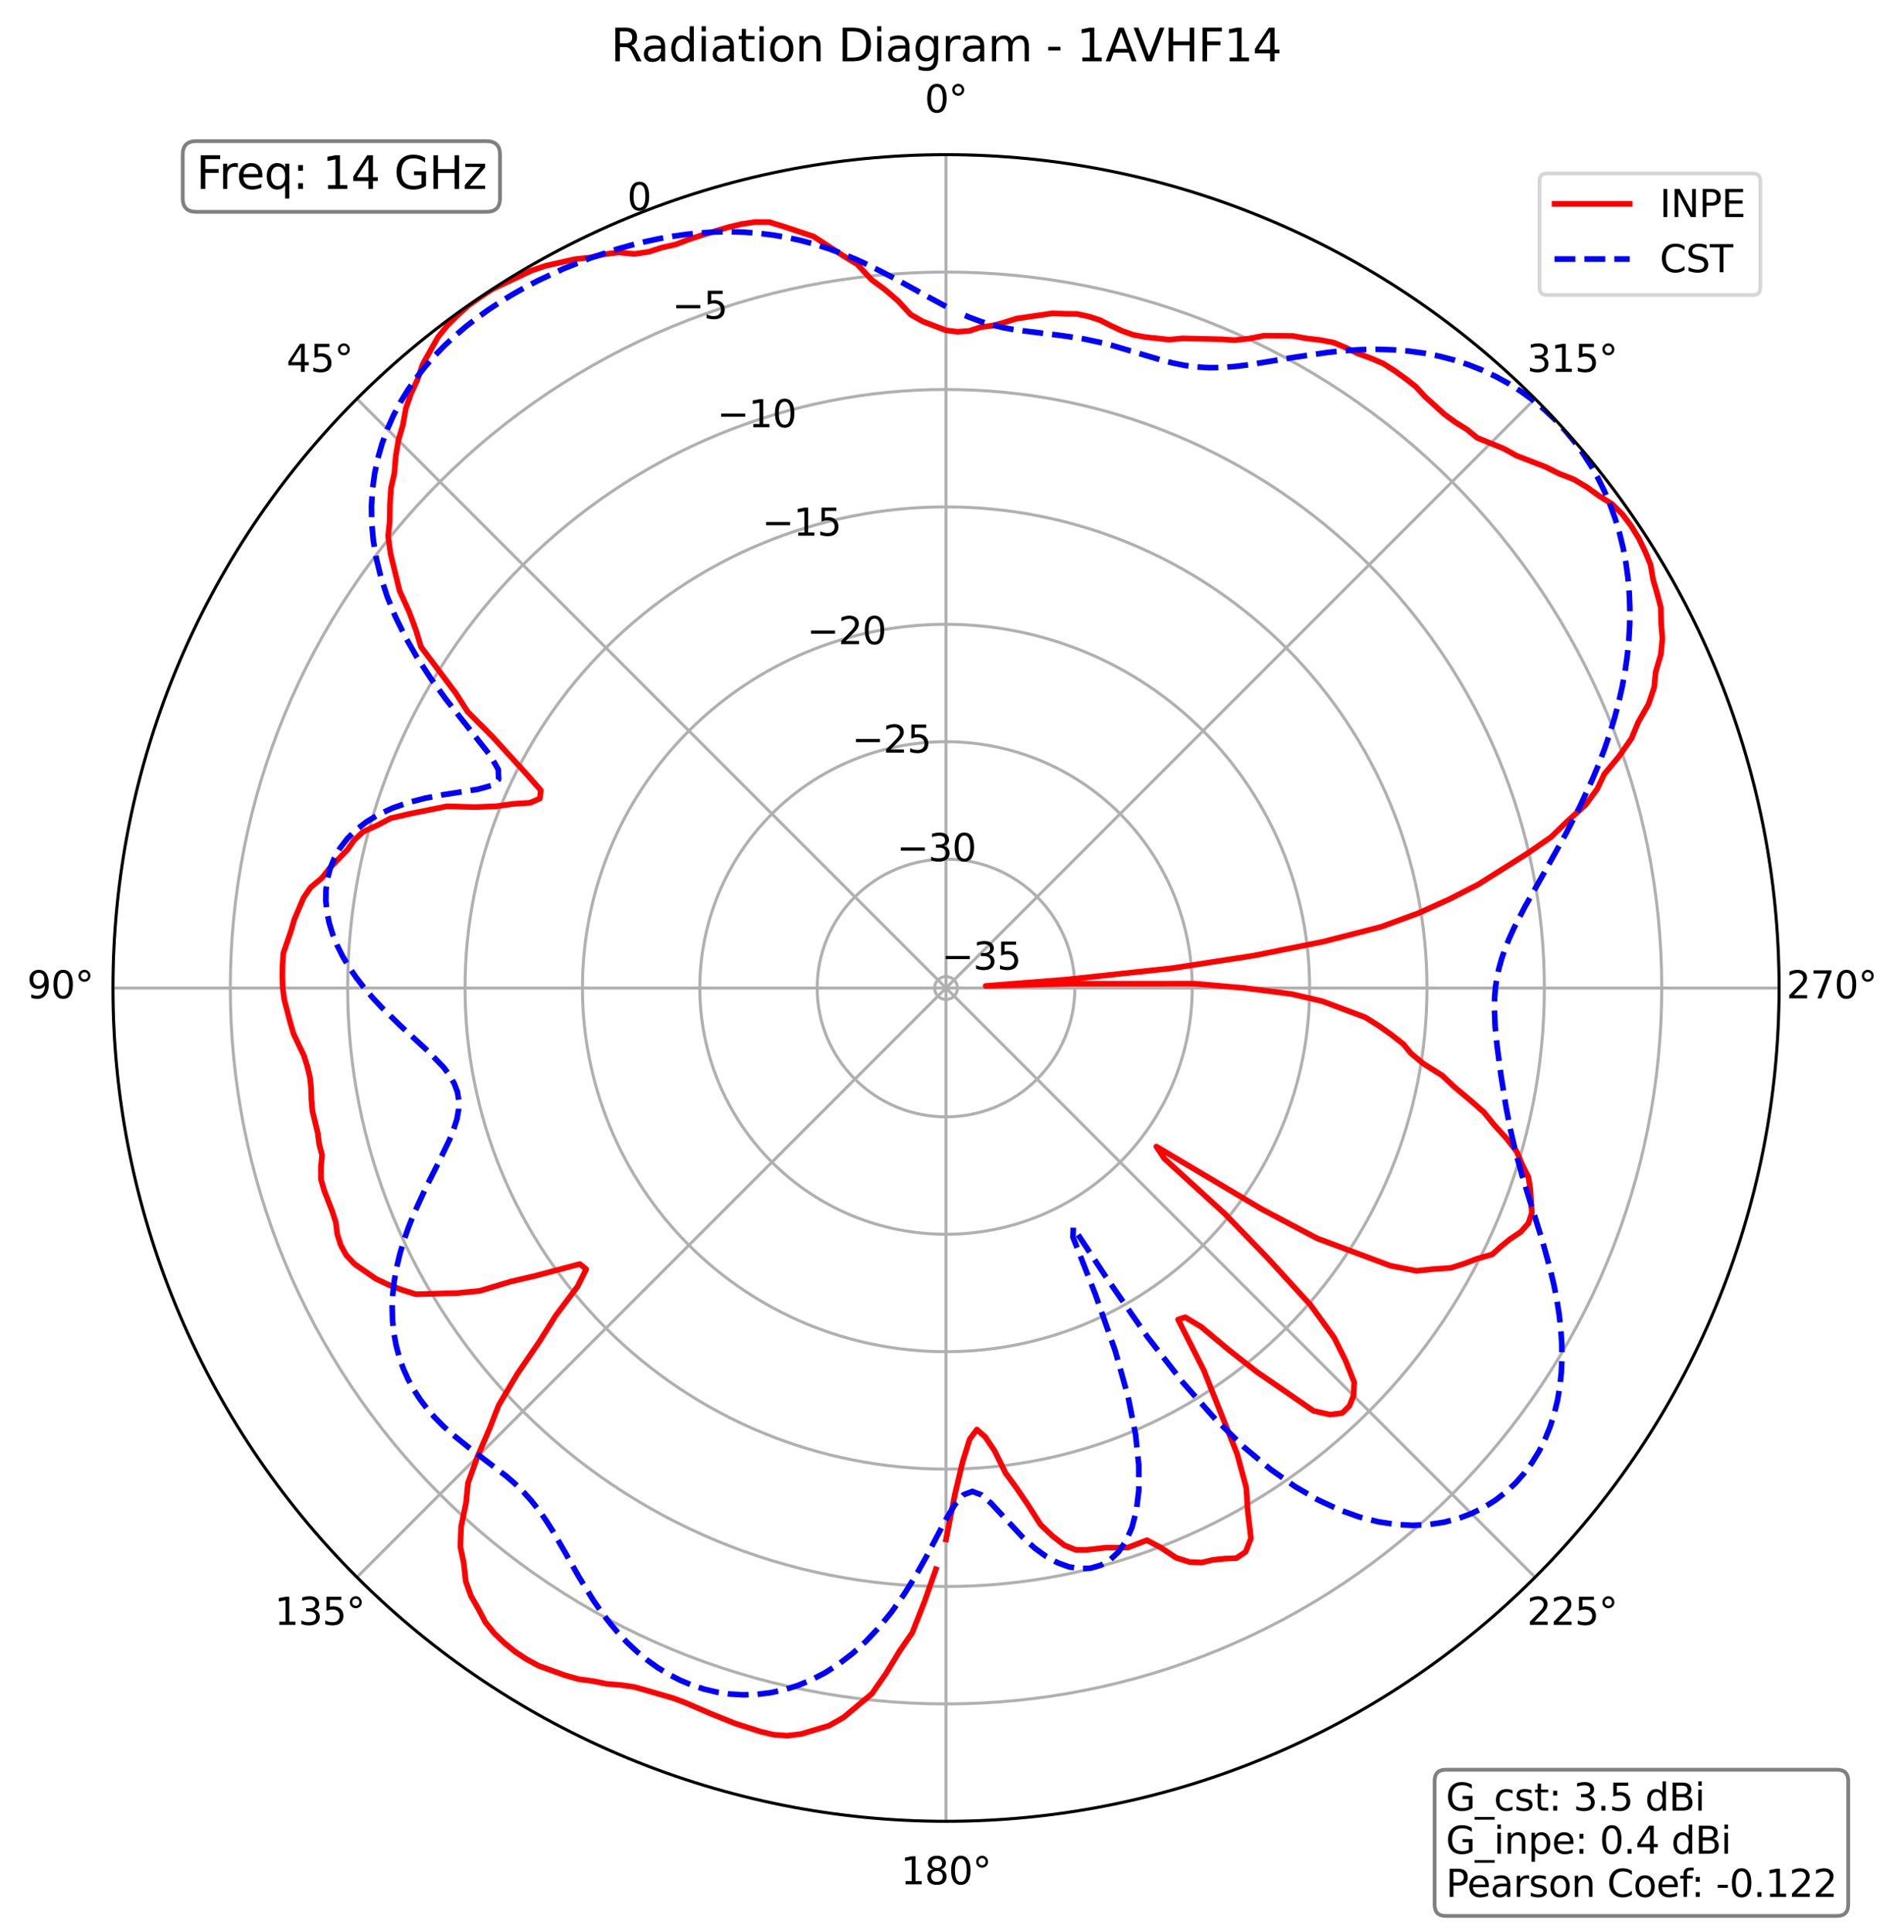 <?xml version="1.0" encoding="utf-8" standalone="no"?>
<!DOCTYPE svg PUBLIC "-//W3C//DTD SVG 1.1//EN"
  "http://www.w3.org/Graphics/SVG/1.1/DTD/svg11.dtd">
<svg xmlns:xlink="http://www.w3.org/1999/xlink" width="506.826pt" height="514.053pt" viewBox="0 0 506.826 514.053" xmlns="http://www.w3.org/2000/svg" version="1.1">
 <defs>
  <style type="text/css">*{stroke-linejoin: round; stroke-linecap: butt}</style>
 </defs>
 <g id="figure_1">
  <g id="patch_1">
   <path d="M 0 514.053 
L 506.826 514.053 
L 506.826 0 
L 0 0 
z
" style="fill: #ffffff"/>
  </g>
  <g id="axes_1">
   <g id="patch_2">
    <path d="M 473.582 262.917 
C 473.582 233.796 467.846 204.958 456.702 178.053 
C 445.558 151.149 429.222 126.701 408.63 106.109 
C 388.039 85.517 363.591 69.182 336.686 58.038 
C 309.782 46.893 280.944 41.157 251.822 41.157 
C 222.701 41.157 193.863 46.893 166.959 58.038 
C 140.054 69.182 115.606 85.517 95.014 106.109 
C 74.423 126.701 58.087 151.149 46.943 178.053 
C 35.799 204.958 30.062 233.796 30.062 262.917 
C 30.062 292.038 35.799 320.877 46.943 347.781 
C 58.087 374.686 74.423 399.133 95.014 419.725 
C 115.606 440.317 140.054 456.652 166.959 467.797 
C 193.863 478.941 222.701 484.677 251.822 484.677 
C 280.944 484.677 309.782 478.941 336.686 467.797 
C 363.591 456.652 388.039 440.317 408.63 419.725 
C 429.222 399.133 445.558 374.686 456.702 347.781 
C 467.846 320.877 473.582 292.038 473.582 262.917 
M 251.822 262.917 
C 251.822 262.917 251.822 262.917 251.822 262.917 
C 251.822 262.917 251.822 262.917 251.822 262.917 
C 251.822 262.917 251.822 262.917 251.822 262.917 
C 251.822 262.917 251.822 262.917 251.822 262.917 
C 251.822 262.917 251.822 262.917 251.822 262.917 
C 251.822 262.917 251.822 262.917 251.822 262.917 
C 251.822 262.917 251.822 262.917 251.822 262.917 
C 251.822 262.917 251.822 262.917 251.822 262.917 
C 251.822 262.917 251.822 262.917 251.822 262.917 
C 251.822 262.917 251.822 262.917 251.822 262.917 
C 251.822 262.917 251.822 262.917 251.822 262.917 
C 251.822 262.917 251.822 262.917 251.822 262.917 
C 251.822 262.917 251.822 262.917 251.822 262.917 
C 251.822 262.917 251.822 262.917 251.822 262.917 
C 251.822 262.917 251.822 262.917 251.822 262.917 
C 251.822 262.917 251.822 262.917 251.822 262.917 
M 473.582 262.917 
z
" style="fill: #ffffff"/>
   </g>
   <g id="matplotlib.axis_1">
    <g id="xtick_1">
     <g id="line2d_1">
      <path d="M 251.822 262.917 
L 251.822 41.157 
" clip-path="url(#p3f83a6ad08)" style="fill: none; stroke: #b0b0b0; stroke-width: 0.8; stroke-linecap: square"/>
     </g>
     <g id="text_1">
      <!-- 0° -->
      <g transform="translate(246.141 29.917)scale(0.1 -0.1)">
       <defs>
        <path id="DejaVuSans-30" d="M 2034 4250 
Q 1547 4250 1301 3770 
Q 1056 3291 1056 2328 
Q 1056 1369 1301 889 
Q 1547 409 2034 409 
Q 2525 409 2770 889 
Q 3016 1369 3016 2328 
Q 3016 3291 2770 3770 
Q 2525 4250 2034 4250 
z
M 2034 4750 
Q 2819 4750 3233 4129 
Q 3647 3509 3647 2328 
Q 3647 1150 3233 529 
Q 2819 -91 2034 -91 
Q 1250 -91 836 529 
Q 422 1150 422 2328 
Q 422 3509 836 4129 
Q 1250 4750 2034 4750 
z
" transform="scale(0.016)"/>
        <path id="DejaVuSans-b0" d="M 1600 4347 
Q 1350 4347 1178 4173 
Q 1006 4000 1006 3750 
Q 1006 3503 1178 3333 
Q 1350 3163 1600 3163 
Q 1850 3163 2022 3333 
Q 2194 3503 2194 3750 
Q 2194 3997 2020 4172 
Q 1847 4347 1600 4347 
z
M 1600 4750 
Q 1800 4750 1984 4673 
Q 2169 4597 2303 4453 
Q 2447 4313 2519 4134 
Q 2591 3956 2591 3750 
Q 2591 3338 2302 3052 
Q 2013 2766 1594 2766 
Q 1172 2766 890 3047 
Q 609 3328 609 3750 
Q 609 4169 896 4459 
Q 1184 4750 1600 4750 
z
" transform="scale(0.016)"/>
       </defs>
       <use xlink:href="#DejaVuSans-30"/>
       <use xlink:href="#DejaVuSans-b0" x="63.623"/>
      </g>
     </g>
    </g>
    <g id="xtick_2">
     <g id="line2d_2">
      <path d="M 251.822 262.917 
L 95.014 106.109 
" clip-path="url(#p3f83a6ad08)" style="fill: none; stroke: #b0b0b0; stroke-width: 0.8; stroke-linecap: square"/>
     </g>
     <g id="text_2">
      <!-- 45° -->
      <g transform="translate(76.253 98.969)scale(0.1 -0.1)">
       <defs>
        <path id="DejaVuSans-34" d="M 2419 4116 
L 825 1625 
L 2419 1625 
L 2419 4116 
z
M 2253 4666 
L 3047 4666 
L 3047 1625 
L 3713 1625 
L 3713 1100 
L 3047 1100 
L 3047 0 
L 2419 0 
L 2419 1100 
L 313 1100 
L 313 1709 
L 2253 4666 
z
" transform="scale(0.016)"/>
        <path id="DejaVuSans-35" d="M 691 4666 
L 3169 4666 
L 3169 4134 
L 1269 4134 
L 1269 2991 
Q 1406 3038 1543 3061 
Q 1681 3084 1819 3084 
Q 2600 3084 3056 2656 
Q 3513 2228 3513 1497 
Q 3513 744 3044 326 
Q 2575 -91 1722 -91 
Q 1428 -91 1123 -41 
Q 819 9 494 109 
L 494 744 
Q 775 591 1075 516 
Q 1375 441 1709 441 
Q 2250 441 2565 725 
Q 2881 1009 2881 1497 
Q 2881 1984 2565 2268 
Q 2250 2553 1709 2553 
Q 1456 2553 1204 2497 
Q 953 2441 691 2322 
L 691 4666 
z
" transform="scale(0.016)"/>
       </defs>
       <use xlink:href="#DejaVuSans-34"/>
       <use xlink:href="#DejaVuSans-35" x="63.623"/>
       <use xlink:href="#DejaVuSans-b0" x="127.246"/>
      </g>
     </g>
    </g>
    <g id="xtick_3">
     <g id="line2d_3">
      <path d="M 251.822 262.917 
L 30.062 262.917 
" clip-path="url(#p3f83a6ad08)" style="fill: none; stroke: #b0b0b0; stroke-width: 0.8; stroke-linecap: square"/>
     </g>
     <g id="text_3">
      <!-- 90° -->
      <g transform="translate(7.2 265.677)scale(0.1 -0.1)">
       <defs>
        <path id="DejaVuSans-39" d="M 703 97 
L 703 672 
Q 941 559 1184 500 
Q 1428 441 1663 441 
Q 2288 441 2617 861 
Q 2947 1281 2994 2138 
Q 2813 1869 2534 1725 
Q 2256 1581 1919 1581 
Q 1219 1581 811 2004 
Q 403 2428 403 3163 
Q 403 3881 828 4315 
Q 1253 4750 1959 4750 
Q 2769 4750 3195 4129 
Q 3622 3509 3622 2328 
Q 3622 1225 3098 567 
Q 2575 -91 1691 -91 
Q 1453 -91 1209 -44 
Q 966 3 703 97 
z
M 1959 2075 
Q 2384 2075 2632 2365 
Q 2881 2656 2881 3163 
Q 2881 3666 2632 3958 
Q 2384 4250 1959 4250 
Q 1534 4250 1286 3958 
Q 1038 3666 1038 3163 
Q 1038 2656 1286 2365 
Q 1534 2075 1959 2075 
z
" transform="scale(0.016)"/>
       </defs>
       <use xlink:href="#DejaVuSans-39"/>
       <use xlink:href="#DejaVuSans-30" x="63.623"/>
       <use xlink:href="#DejaVuSans-b0" x="127.246"/>
      </g>
     </g>
    </g>
    <g id="xtick_4">
     <g id="line2d_4">
      <path d="M 251.822 262.917 
L 95.014 419.725 
" clip-path="url(#p3f83a6ad08)" style="fill: none; stroke: #b0b0b0; stroke-width: 0.8; stroke-linecap: square"/>
     </g>
     <g id="text_4">
      <!-- 135° -->
      <g transform="translate(73.071 432.384)scale(0.1 -0.1)">
       <defs>
        <path id="DejaVuSans-31" d="M 794 531 
L 1825 531 
L 1825 4091 
L 703 3866 
L 703 4441 
L 1819 4666 
L 2450 4666 
L 2450 531 
L 3481 531 
L 3481 0 
L 794 0 
L 794 531 
z
" transform="scale(0.016)"/>
        <path id="DejaVuSans-33" d="M 2597 2516 
Q 3050 2419 3304 2112 
Q 3559 1806 3559 1356 
Q 3559 666 3084 287 
Q 2609 -91 1734 -91 
Q 1441 -91 1130 -33 
Q 819 25 488 141 
L 488 750 
Q 750 597 1062 519 
Q 1375 441 1716 441 
Q 2309 441 2620 675 
Q 2931 909 2931 1356 
Q 2931 1769 2642 2001 
Q 2353 2234 1838 2234 
L 1294 2234 
L 1294 2753 
L 1863 2753 
Q 2328 2753 2575 2939 
Q 2822 3125 2822 3475 
Q 2822 3834 2567 4026 
Q 2313 4219 1838 4219 
Q 1578 4219 1281 4162 
Q 984 4106 628 3988 
L 628 4550 
Q 988 4650 1302 4700 
Q 1616 4750 1894 4750 
Q 2613 4750 3031 4423 
Q 3450 4097 3450 3541 
Q 3450 3153 3228 2886 
Q 3006 2619 2597 2516 
z
" transform="scale(0.016)"/>
       </defs>
       <use xlink:href="#DejaVuSans-31"/>
       <use xlink:href="#DejaVuSans-33" x="63.623"/>
       <use xlink:href="#DejaVuSans-35" x="127.246"/>
       <use xlink:href="#DejaVuSans-b0" x="190.869"/>
      </g>
     </g>
    </g>
    <g id="xtick_5">
     <g id="line2d_5">
      <path d="M 251.822 262.917 
L 251.822 484.677 
" clip-path="url(#p3f83a6ad08)" style="fill: none; stroke: #b0b0b0; stroke-width: 0.8; stroke-linecap: square"/>
     </g>
     <g id="text_5">
      <!-- 180° -->
      <g transform="translate(239.779 501.437)scale(0.1 -0.1)">
       <defs>
        <path id="DejaVuSans-38" d="M 2034 2216 
Q 1584 2216 1326 1975 
Q 1069 1734 1069 1313 
Q 1069 891 1326 650 
Q 1584 409 2034 409 
Q 2484 409 2743 651 
Q 3003 894 3003 1313 
Q 3003 1734 2745 1975 
Q 2488 2216 2034 2216 
z
M 1403 2484 
Q 997 2584 770 2862 
Q 544 3141 544 3541 
Q 544 4100 942 4425 
Q 1341 4750 2034 4750 
Q 2731 4750 3128 4425 
Q 3525 4100 3525 3541 
Q 3525 3141 3298 2862 
Q 3072 2584 2669 2484 
Q 3125 2378 3379 2068 
Q 3634 1759 3634 1313 
Q 3634 634 3220 271 
Q 2806 -91 2034 -91 
Q 1263 -91 848 271 
Q 434 634 434 1313 
Q 434 1759 690 2068 
Q 947 2378 1403 2484 
z
M 1172 3481 
Q 1172 3119 1398 2916 
Q 1625 2713 2034 2713 
Q 2441 2713 2670 2916 
Q 2900 3119 2900 3481 
Q 2900 3844 2670 4047 
Q 2441 4250 2034 4250 
Q 1625 4250 1398 4047 
Q 1172 3844 1172 3481 
z
" transform="scale(0.016)"/>
       </defs>
       <use xlink:href="#DejaVuSans-31"/>
       <use xlink:href="#DejaVuSans-38" x="63.623"/>
       <use xlink:href="#DejaVuSans-30" x="127.246"/>
       <use xlink:href="#DejaVuSans-b0" x="190.869"/>
      </g>
     </g>
    </g>
    <g id="xtick_6">
     <g id="line2d_6">
      <path d="M 251.822 262.917 
L 408.63 419.725 
" clip-path="url(#p3f83a6ad08)" style="fill: none; stroke: #b0b0b0; stroke-width: 0.8; stroke-linecap: square"/>
     </g>
     <g id="text_6">
      <!-- 225° -->
      <g transform="translate(406.486 432.384)scale(0.1 -0.1)">
       <defs>
        <path id="DejaVuSans-32" d="M 1228 531 
L 3431 531 
L 3431 0 
L 469 0 
L 469 531 
Q 828 903 1448 1529 
Q 2069 2156 2228 2338 
Q 2531 2678 2651 2914 
Q 2772 3150 2772 3378 
Q 2772 3750 2511 3984 
Q 2250 4219 1831 4219 
Q 1534 4219 1204 4116 
Q 875 4013 500 3803 
L 500 4441 
Q 881 4594 1212 4672 
Q 1544 4750 1819 4750 
Q 2544 4750 2975 4387 
Q 3406 4025 3406 3419 
Q 3406 3131 3298 2873 
Q 3191 2616 2906 2266 
Q 2828 2175 2409 1742 
Q 1991 1309 1228 531 
z
" transform="scale(0.016)"/>
       </defs>
       <use xlink:href="#DejaVuSans-32"/>
       <use xlink:href="#DejaVuSans-32" x="63.623"/>
       <use xlink:href="#DejaVuSans-35" x="127.246"/>
       <use xlink:href="#DejaVuSans-b0" x="190.869"/>
      </g>
     </g>
    </g>
    <g id="xtick_7">
     <g id="line2d_7">
      <path d="M 251.822 262.917 
L 473.582 262.917 
" clip-path="url(#p3f83a6ad08)" style="fill: none; stroke: #b0b0b0; stroke-width: 0.8; stroke-linecap: square"/>
     </g>
     <g id="text_7">
      <!-- 270° -->
      <g transform="translate(475.539 265.677)scale(0.1 -0.1)">
       <defs>
        <path id="DejaVuSans-37" d="M 525 4666 
L 3525 4666 
L 3525 4397 
L 1831 0 
L 1172 0 
L 2766 4134 
L 525 4134 
L 525 4666 
z
" transform="scale(0.016)"/>
       </defs>
       <use xlink:href="#DejaVuSans-32"/>
       <use xlink:href="#DejaVuSans-37" x="63.623"/>
       <use xlink:href="#DejaVuSans-30" x="127.246"/>
       <use xlink:href="#DejaVuSans-b0" x="190.869"/>
      </g>
     </g>
    </g>
    <g id="xtick_8">
     <g id="line2d_8">
      <path d="M 251.822 262.917 
L 408.63 106.109 
" clip-path="url(#p3f83a6ad08)" style="fill: none; stroke: #b0b0b0; stroke-width: 0.8; stroke-linecap: square"/>
     </g>
     <g id="text_8">
      <!-- 315° -->
      <g transform="translate(406.486 98.969)scale(0.1 -0.1)">
       <use xlink:href="#DejaVuSans-33"/>
       <use xlink:href="#DejaVuSans-31" x="63.623"/>
       <use xlink:href="#DejaVuSans-35" x="127.246"/>
       <use xlink:href="#DejaVuSans-b0" x="190.869"/>
      </g>
     </g>
    </g>
   </g>
   <g id="matplotlib.axis_2">
    <g id="ytick_1">
     <g id="line2d_9">
      <path d="M 251.822 259.868 
C 251.422 259.868 251.026 259.947 250.656 260.1 
C 250.286 260.254 249.95 260.478 249.667 260.761 
C 249.384 261.044 249.159 261.381 249.006 261.75 
C 248.853 262.12 248.774 262.517 248.774 262.917 
C 248.774 263.318 248.853 263.714 249.006 264.084 
C 249.159 264.454 249.384 264.79 249.667 265.073 
C 249.95 265.356 250.286 265.581 250.656 265.734 
C 251.026 265.887 251.422 265.966 251.822 265.966 
C 252.223 265.966 252.619 265.887 252.989 265.734 
C 253.359 265.581 253.695 265.356 253.978 265.073 
C 254.261 264.79 254.486 264.454 254.639 264.084 
C 254.792 263.714 254.871 263.318 254.871 262.917 
C 254.871 262.517 254.792 262.12 254.639 261.75 
C 254.486 261.381 254.261 261.044 253.978 260.761 
C 253.695 260.478 253.359 260.254 252.989 260.1 
C 252.619 259.947 252.223 259.868 251.822 259.868 
" clip-path="url(#p3f83a6ad08)" style="fill: none; stroke: #b0b0b0; stroke-width: 0.8; stroke-linecap: square"/>
     </g>
     <g id="text_9">
      <!-- −35 -->
      <g transform="translate(250.656 258.021)scale(0.1 -0.1)">
       <defs>
        <path id="DejaVuSans-2212" d="M 678 2272 
L 4684 2272 
L 4684 1741 
L 678 1741 
L 678 2272 
z
" transform="scale(0.016)"/>
       </defs>
       <use xlink:href="#DejaVuSans-2212"/>
       <use xlink:href="#DejaVuSans-33" x="83.789"/>
       <use xlink:href="#DejaVuSans-35" x="147.412"/>
      </g>
     </g>
    </g>
    <g id="ytick_2">
     <g id="line2d_10">
      <path d="M 251.822 228.624 
C 247.319 228.624 242.86 229.511 238.699 231.234 
C 234.538 232.958 230.758 235.484 227.573 238.668 
C 224.389 241.853 221.863 245.633 220.14 249.794 
C 218.416 253.954 217.529 258.414 217.529 262.917 
C 217.529 267.421 218.416 271.88 220.14 276.041 
C 221.863 280.201 224.389 283.982 227.573 287.166 
C 230.758 290.351 234.538 292.877 238.699 294.6 
C 242.86 296.323 247.319 297.21 251.822 297.21 
C 256.326 297.21 260.785 296.323 264.946 294.6 
C 269.107 292.877 272.887 290.351 276.072 287.166 
C 279.256 283.982 281.782 280.201 283.505 276.041 
C 285.229 271.88 286.116 267.421 286.116 262.917 
C 286.116 258.414 285.229 253.954 283.505 249.794 
C 281.782 245.633 279.256 241.853 276.072 238.668 
C 272.887 235.484 269.107 232.958 264.946 231.234 
C 260.785 229.511 256.326 228.624 251.822 228.624 
" clip-path="url(#p3f83a6ad08)" style="fill: none; stroke: #b0b0b0; stroke-width: 0.8; stroke-linecap: square"/>
     </g>
     <g id="text_10">
      <!-- −30 -->
      <g transform="translate(238.699 229.155)scale(0.1 -0.1)">
       <use xlink:href="#DejaVuSans-2212"/>
       <use xlink:href="#DejaVuSans-33" x="83.789"/>
       <use xlink:href="#DejaVuSans-30" x="147.412"/>
      </g>
     </g>
    </g>
    <g id="ytick_3">
     <g id="line2d_11">
      <path d="M 251.822 197.379 
C 243.216 197.379 234.694 199.075 226.742 202.368 
C 218.791 205.662 211.566 210.489 205.48 216.575 
C 199.395 222.661 194.567 229.886 191.274 237.837 
C 187.98 245.788 186.285 254.311 186.285 262.917 
C 186.285 271.524 187.98 280.046 191.274 287.997 
C 194.567 295.949 199.395 303.174 205.48 309.259 
C 211.566 315.345 218.791 320.173 226.742 323.466 
C 234.694 326.76 243.216 328.455 251.822 328.455 
C 260.429 328.455 268.951 326.76 276.903 323.466 
C 284.854 320.173 292.079 315.345 298.165 309.259 
C 304.25 303.174 309.078 295.949 312.371 287.997 
C 315.665 280.046 317.36 271.524 317.36 262.917 
C 317.36 254.311 315.665 245.788 312.371 237.837 
C 309.078 229.886 304.25 222.661 298.165 216.575 
C 292.079 210.489 284.854 205.662 276.903 202.368 
C 268.951 199.075 260.429 197.379 251.822 197.379 
" clip-path="url(#p3f83a6ad08)" style="fill: none; stroke: #b0b0b0; stroke-width: 0.8; stroke-linecap: square"/>
     </g>
     <g id="text_11">
      <!-- −25 -->
      <g transform="translate(226.742 200.289)scale(0.1 -0.1)">
       <use xlink:href="#DejaVuSans-2212"/>
       <use xlink:href="#DejaVuSans-32" x="83.789"/>
       <use xlink:href="#DejaVuSans-35" x="147.412"/>
      </g>
     </g>
    </g>
    <g id="ytick_4">
     <g id="line2d_12">
      <path d="M 251.822 166.135 
C 239.113 166.135 226.527 168.638 214.786 173.502 
C 203.044 178.366 192.374 185.495 183.387 194.482 
C 174.4 203.469 167.271 214.138 162.407 225.88 
C 157.544 237.622 155.04 250.208 155.04 262.917 
C 155.04 275.627 157.544 288.212 162.407 299.954 
C 167.271 311.696 174.4 322.366 183.387 331.353 
C 192.374 340.339 203.044 347.469 214.786 352.332 
C 226.527 357.196 239.113 359.699 251.822 359.699 
C 264.532 359.699 277.118 357.196 288.859 352.332 
C 300.601 347.469 311.271 340.339 320.258 331.353 
C 329.245 322.366 336.374 311.696 341.238 299.954 
C 346.101 288.212 348.605 275.627 348.605 262.917 
C 348.605 250.208 346.101 237.622 341.238 225.88 
C 336.374 214.138 329.245 203.469 320.258 194.482 
C 311.271 185.495 300.601 178.366 288.859 173.502 
C 277.118 168.638 264.532 166.135 251.822 166.135 
" clip-path="url(#p3f83a6ad08)" style="fill: none; stroke: #b0b0b0; stroke-width: 0.8; stroke-linecap: square"/>
     </g>
     <g id="text_12">
      <!-- −20 -->
      <g transform="translate(214.786 171.422)scale(0.1 -0.1)">
       <use xlink:href="#DejaVuSans-2212"/>
       <use xlink:href="#DejaVuSans-32" x="83.789"/>
       <use xlink:href="#DejaVuSans-30" x="147.412"/>
      </g>
     </g>
    </g>
    <g id="ytick_5">
     <g id="line2d_13">
      <path d="M 251.822 134.891 
C 235.01 134.891 218.361 138.202 202.829 144.636 
C 187.296 151.07 173.182 160.501 161.294 172.389 
C 149.406 184.277 139.975 198.391 133.541 213.924 
C 127.108 229.456 123.796 246.105 123.796 262.917 
C 123.796 279.729 127.108 296.378 133.541 311.911 
C 139.975 327.443 149.406 341.558 161.294 353.446 
C 173.182 365.334 187.296 374.765 202.829 381.198 
C 218.361 387.632 235.01 390.944 251.822 390.944 
C 268.635 390.944 285.284 387.632 300.816 381.198 
C 316.349 374.765 330.463 365.334 342.351 353.446 
C 354.239 341.558 363.67 327.443 370.104 311.911 
C 376.537 296.378 379.849 279.729 379.849 262.917 
C 379.849 246.105 376.537 229.456 370.104 213.924 
C 363.67 198.391 354.239 184.277 342.351 172.389 
C 330.463 160.501 316.349 151.07 300.816 144.636 
C 285.284 138.202 268.635 134.891 251.822 134.891 
" clip-path="url(#p3f83a6ad08)" style="fill: none; stroke: #b0b0b0; stroke-width: 0.8; stroke-linecap: square"/>
     </g>
     <g id="text_13">
      <!-- −15 -->
      <g transform="translate(202.829 142.556)scale(0.1 -0.1)">
       <use xlink:href="#DejaVuSans-2212"/>
       <use xlink:href="#DejaVuSans-31" x="83.789"/>
       <use xlink:href="#DejaVuSans-35" x="147.412"/>
      </g>
     </g>
    </g>
    <g id="ytick_6">
     <g id="line2d_14">
      <path d="M 251.822 103.646 
C 230.907 103.646 210.195 107.766 190.872 115.77 
C 171.549 123.774 153.99 135.506 139.201 150.296 
C 124.411 165.085 112.679 182.644 104.675 201.967 
C 96.671 221.29 92.551 242.002 92.551 262.917 
C 92.551 283.832 96.671 304.544 104.675 323.868 
C 112.679 343.191 124.411 360.75 139.201 375.539 
C 153.99 390.328 171.549 402.061 190.872 410.064 
C 210.195 418.068 230.907 422.188 251.822 422.188 
C 272.738 422.188 293.45 418.068 312.773 410.064 
C 332.096 402.061 349.655 390.328 364.444 375.539 
C 379.234 360.75 390.966 343.191 398.97 323.868 
C 406.974 304.544 411.094 283.832 411.094 262.917 
C 411.094 242.002 406.974 221.29 398.97 201.967 
C 390.966 182.644 379.234 165.085 364.444 150.296 
C 349.655 135.506 332.096 123.774 312.773 115.77 
C 293.45 107.766 272.738 103.646 251.822 103.646 
" clip-path="url(#p3f83a6ad08)" style="fill: none; stroke: #b0b0b0; stroke-width: 0.8; stroke-linecap: square"/>
     </g>
     <g id="text_14">
      <!-- −10 -->
      <g transform="translate(190.872 113.69)scale(0.1 -0.1)">
       <use xlink:href="#DejaVuSans-2212"/>
       <use xlink:href="#DejaVuSans-31" x="83.789"/>
       <use xlink:href="#DejaVuSans-30" x="147.412"/>
      </g>
     </g>
    </g>
    <g id="ytick_7">
     <g id="line2d_15">
      <path d="M 251.822 72.402 
C 226.804 72.402 202.029 77.33 178.915 86.904 
C 155.801 96.478 134.798 110.512 117.108 128.202 
C 99.417 145.893 85.383 166.896 75.809 190.01 
C 66.235 213.124 61.307 237.899 61.307 262.917 
C 61.307 287.935 66.235 312.71 75.809 335.824 
C 85.383 358.938 99.417 379.941 117.108 397.632 
C 134.798 415.323 155.801 429.357 178.915 438.931 
C 202.029 448.505 226.804 453.433 251.822 453.433 
C 276.841 453.433 301.616 448.505 324.73 438.931 
C 347.844 429.357 368.847 415.323 386.537 397.632 
C 404.228 379.941 418.262 358.938 427.836 335.824 
C 437.41 312.71 442.338 287.935 442.338 262.917 
C 442.338 237.899 437.41 213.124 427.836 190.01 
C 418.262 166.896 404.228 145.893 386.537 128.202 
C 368.847 110.512 347.844 96.478 324.73 86.904 
C 301.616 77.33 276.841 72.402 251.822 72.402 
" clip-path="url(#p3f83a6ad08)" style="fill: none; stroke: #b0b0b0; stroke-width: 0.8; stroke-linecap: square"/>
     </g>
     <g id="text_15">
      <!-- −5 -->
      <g transform="translate(178.915 84.824)scale(0.1 -0.1)">
       <use xlink:href="#DejaVuSans-2212"/>
       <use xlink:href="#DejaVuSans-35" x="83.789"/>
      </g>
     </g>
    </g>
    <g id="ytick_8">
     <g id="line2d_16">
      <path d="M 251.822 41.157 
C 222.701 41.157 193.863 46.893 166.959 58.038 
C 140.054 69.182 115.606 85.517 95.014 106.109 
C 74.423 126.701 58.087 151.149 46.943 178.053 
C 35.799 204.958 30.062 233.796 30.062 262.917 
C 30.062 292.038 35.799 320.877 46.943 347.781 
C 58.087 374.686 74.423 399.133 95.014 419.725 
C 115.606 440.317 140.054 456.652 166.959 467.797 
C 193.863 478.941 222.701 484.677 251.822 484.677 
C 280.944 484.677 309.782 478.941 336.686 467.797 
C 363.591 456.652 388.039 440.317 408.63 419.725 
C 429.222 399.133 445.558 374.686 456.702 347.781 
C 467.846 320.877 473.582 292.038 473.582 262.917 
C 473.582 233.796 467.846 204.958 456.702 178.053 
C 445.558 151.149 429.222 126.701 408.63 106.109 
C 388.039 85.517 363.591 69.182 336.686 58.038 
C 309.782 46.893 280.944 41.157 251.822 41.157 
" clip-path="url(#p3f83a6ad08)" style="fill: none; stroke: #b0b0b0; stroke-width: 0.8; stroke-linecap: square"/>
     </g>
     <g id="text_16">
      <!-- 0 -->
      <g transform="translate(166.959 55.958)scale(0.1 -0.1)">
       <use xlink:href="#DejaVuSans-30"/>
      </g>
     </g>
    </g>
   </g>
   <g id="line2d_17">
    <path d="M 251.822 409.647 
L 254.175 397.716 
L 256.228 389.067 
L 258.115 382.987 
L 260.038 380.409 
L 262.275 382.395 
L 264.77 386.104 
L 267.671 391.993 
L 270.506 395.855 
L 273.597 400.397 
L 277.007 405.744 
L 280.169 408.748 
L 283.345 411.22 
L 286.339 412.425 
L 289.105 412.449 
L 294.523 411.832 
L 300.206 411.826 
L 305.307 409.864 
L 308.981 411.82 
L 313.081 414.536 
L 316.665 415.676 
L 319.893 415.806 
L 322.791 415.11 
L 325.891 414.78 
L 329.126 414.634 
L 331.592 412.941 
L 332.992 409.351 
L 332.127 402.008 
L 331.752 395.941 
L 329.332 386.959 
L 320.451 364.663 
L 313.6 351.144 
L 315.472 350.523 
L 319.781 353.102 
L 327.031 359.18 
L 334.52 365.04 
L 349.648 375.452 
L 354.043 376.444 
L 357.296 376.023 
L 359.206 374.116 
L 360.295 371.39 
L 360.486 367.852 
L 358.197 362.113 
L 355.133 355.939 
L 348.818 347.234 
L 337.369 334.699 
L 326.148 323.105 
L 309.962 308.341 
L 307.806 305.104 
L 335.842 321.748 
L 350.589 329.536 
L 370.093 336.821 
L 377.107 338.196 
L 381.4 337.729 
L 386.189 337.398 
L 389.775 336.268 
L 393.2 334.952 
L 397.199 333.822 
L 399.462 331.762 
L 401.942 329.755 
L 404.783 327.845 
L 406.837 325.547 
L 407.766 322.778 
L 407.356 316.472 
L 406.864 313.293 
L 405.144 309.792 
L 403.758 306.484 
L 400.952 302.876 
L 397.686 299.285 
L 395.005 295.973 
L 391.055 292.512 
L 387.091 289.211 
L 383.917 286.209 
L 378.859 283.038 
L 375.59 280.312 
L 373.579 277.867 
L 370.416 275.382 
L 367.08 273.001 
L 363.429 270.722 
L 351.924 266.413 
L 343.773 264.522 
L 331.252 262.917 
L 317.956 261.763 
L 284.527 261.775 
L 262.368 262.365 
L 283.657 260.691 
L 312.1 257.644 
L 333.601 254.322 
L 352.181 250.595 
L 367.638 246.64 
L 377.563 243.002 
L 385.781 239.297 
L 393.446 235.388 
L 406.384 227.234 
L 412.85 222.768 
L 417.135 218.622 
L 422.157 214.074 
L 425.187 209.914 
L 427.053 205.981 
L 431.001 201.221 
L 434.29 196.505 
L 436.072 192.19 
L 438.825 187.363 
L 440.325 182.903 
L 440.727 178.812 
L 442.096 174.191 
L 442.507 169.914 
L 442.18 165.925 
L 442.108 161.741 
L 441.133 157.981 
L 440.046 154.246 
L 439.348 150.241 
L 437.872 146.661 
L 436.187 143.19 
L 434.173 139.92 
L 431.865 136.85 
L 429.107 134.113 
L 425.624 131.948 
L 422.416 129.635 
L 418.961 127.571 
L 414.97 126.02 
L 411.372 124.223 
L 403.711 121.279 
L 400.402 119.435 
L 393.212 116.504 
L 390.452 114.255 
L 387.393 112.351 
L 384.519 110.267 
L 379.284 105.515 
L 376.86 102.876 
L 374.067 100.694 
L 371.184 98.63 
L 368.184 96.736 
L 364.871 95.316 
L 361.462 94.087 
L 358.287 92.538 
L 355.021 91.167 
L 351.386 90.469 
L 347.652 90.036 
L 344.089 89.389 
L 336.49 89.324 
L 332.399 90.121 
L 328.58 90.517 
L 325.103 90.279 
L 314.743 90.045 
L 311.23 90.385 
L 304.785 89.684 
L 301.661 89.11 
L 298.678 88.05 
L 295.758 86.701 
L 292.85 85.206 
L 289.806 84.218 
L 286.689 83.545 
L 283.455 83.518 
L 280.26 83.369 
L 273.752 84.316 
L 270.544 84.793 
L 267.317 85.813 
L 264.146 86.68 
L 261.039 87.053 
L 257.928 88.074 
L 254.871 88.282 
L 251.822 87.911 
L 245.628 85.539 
L 242.431 83.721 
L 239.035 80.041 
L 235.562 77.061 
L 232.013 74.446 
L 228.173 70.311 
L 224.436 68.049 
L 216.558 62.92 
L 208.761 60.33 
L 204.768 59.104 
L 201.001 59.083 
L 197.353 59.633 
L 193.775 60.482 
L 186.74 62.613 
L 183.246 63.756 
L 179.815 65.077 
L 176.187 65.88 
L 172.675 67.021 
L 168.905 67.575 
L 164.672 67.174 
L 160.781 67.677 
L 157.02 68.543 
L 153.007 68.98 
L 145.287 70.721 
L 141.574 71.961 
L 131.043 76.934 
L 127.816 79.07 
L 124.658 81.308 
L 121.773 83.919 
L 119.018 86.68 
L 116.548 89.773 
L 112.527 96.912 
L 111.115 101.052 
L 109.411 104.753 
L 108.028 108.716 
L 107.225 113.182 
L 106.052 117.147 
L 105.337 121.458 
L 104.975 125.98 
L 104.084 129.893 
L 103.799 134.242 
L 103.739 138.661 
L 103.312 142.656 
L 103.974 147.405 
L 106.383 157.249 
L 108.937 162.868 
L 110.741 167.756 
L 112.083 172.17 
L 121.396 184.549 
L 124.48 189.396 
L 131.016 195.953 
L 140.216 206.051 
L 143.959 210.309 
L 143.708 212.503 
L 141.127 213.632 
L 136.441 213.941 
L 132.139 214.562 
L 126.436 214.786 
L 118.992 214.571 
L 109.125 216.552 
L 104.023 217.73 
L 100.571 219.547 
L 96.644 221.337 
L 94.239 223.627 
L 92.481 226.13 
L 87.749 231.024 
L 85.697 233.625 
L 82.712 236.133 
L 80.816 238.884 
L 78.347 244.684 
L 77.476 247.664 
L 75.415 253.672 
L 75.206 256.75 
L 75.156 259.833 
L 75.261 262.917 
L 75.662 265.992 
L 77.25 272.066 
L 78.122 275.064 
L 80.889 280.883 
L 81.812 283.792 
L 82.505 286.713 
L 82.823 289.684 
L 82.903 292.702 
L 83.173 295.699 
L 84.59 301.526 
L 84.968 304.519 
L 85.744 307.418 
L 85.416 310.633 
L 85.438 313.786 
L 86.262 316.711 
L 88.451 322.379 
L 89.386 325.271 
L 89.769 328.391 
L 90.689 331.314 
L 92.164 334.002 
L 94.352 336.347 
L 100.006 340.272 
L 103.343 341.865 
L 106.946 343.223 
L 110.675 344.409 
L 121.925 344.086 
L 127.706 343.519 
L 136.048 341.008 
L 142.404 339.533 
L 154.347 336.37 
L 156.043 337.749 
L 153.74 342.343 
L 147.927 350.095 
L 143.593 356.999 
L 137.627 365.74 
L 132.743 373.96 
L 130.254 380.315 
L 127.089 387.65 
L 124.567 394.694 
L 124.056 399.93 
L 122.741 406.276 
L 122.541 411.639 
L 123.441 415.916 
L 123.972 420.8 
L 125.388 424.745 
L 127.329 428.125 
L 129.203 431.688 
L 131.58 434.642 
L 134.263 437.206 
L 137.122 439.541 
L 140.195 441.558 
L 143.433 443.308 
L 150.434 445.827 
L 154.029 446.841 
L 157.846 447.356 
L 161.504 448.097 
L 165.328 448.405 
L 168.995 448.95 
L 179.273 451.916 
L 182.578 453.165 
L 189.092 455.982 
L 195.701 458.637 
L 202.482 460.81 
L 205.946 461.628 
L 209.531 461.885 
L 213.234 461.44 
L 220.734 459.203 
L 224.543 457.018 
L 232.083 450.724 
L 235.867 445.294 
L 239.487 439.323 
L 242.831 434.482 
L 246.123 426.132 
L 249.123 417.597 
L 249.123 417.597 
" clip-path="url(#p3f83a6ad08)" style="fill: none; stroke: #ff0000; stroke-width: 1.5; stroke-linecap: square"/>
   </g>
   <g id="line2d_18">
    <path d="M 251.822 81.569 
L 245.368 78.082 
L 238.637 74.349 
L 231.625 70.748 
L 228.024 69.091 
L 224.368 67.57 
L 220.666 66.204 
L 216.926 65.008 
L 213.155 63.991 
L 209.363 63.159 
L 205.556 62.514 
L 201.742 62.054 
L 197.927 61.775 
L 194.116 61.671 
L 190.317 61.741 
L 186.531 61.971 
L 182.764 62.356 
L 179.017 62.887 
L 175.293 63.552 
L 171.594 64.344 
L 167.923 65.263 
L 164.281 66.295 
L 157.091 68.689 
L 150.039 71.49 
L 143.155 74.699 
L 139.787 76.458 
L 136.477 78.325 
L 133.232 80.303 
L 130.059 82.396 
L 126.97 84.61 
L 123.969 86.942 
L 121.075 89.41 
L 118.29 92.004 
L 115.635 94.739 
L 113.118 97.615 
L 110.754 100.637 
L 108.554 103.801 
L 106.536 107.117 
L 104.716 110.584 
L 103.109 114.204 
L 101.728 117.972 
L 100.597 121.897 
L 99.733 125.975 
L 99.155 130.206 
L 98.887 134.589 
L 98.951 139.124 
L 99.374 143.811 
L 100.184 148.649 
L 101.408 153.635 
L 103.076 158.764 
L 105.218 164.031 
L 107.854 169.423 
L 110.998 174.92 
L 114.631 180.484 
L 118.679 186.047 
L 130.562 201.132 
L 132.647 204.792 
L 132.727 207.382 
L 130.805 209.037 
L 127.238 210.034 
L 117.89 211.505 
L 113.102 212.427 
L 108.597 213.601 
L 104.477 215.042 
L 100.796 216.744 
L 97.562 218.684 
L 94.785 220.839 
L 92.444 223.18 
L 90.527 225.679 
L 89.015 228.311 
L 87.896 231.053 
L 87.149 233.881 
L 86.773 236.776 
L 86.731 239.715 
L 87.028 242.683 
L 87.644 245.661 
L 88.557 248.633 
L 89.754 251.584 
L 91.216 254.5 
L 92.923 257.368 
L 94.856 260.177 
L 96.976 262.917 
L 99.261 265.58 
L 101.673 268.161 
L 106.716 273.064 
L 114.057 279.833 
L 118.145 284.09 
L 119.704 286.213 
L 120.928 288.361 
L 121.759 290.563 
L 122.139 292.857 
L 122.075 295.267 
L 121.633 297.801 
L 120.76 300.499 
L 119.637 303.33 
L 116.685 309.449 
L 113.345 316.074 
L 110.148 323.054 
L 108.724 326.629 
L 107.463 330.233 
L 106.402 333.844 
L 105.546 337.449 
L 104.927 341.023 
L 104.536 344.559 
L 104.392 348.036 
L 104.497 351.439 
L 104.845 354.759 
L 105.438 357.98 
L 106.265 361.097 
L 107.32 364.099 
L 108.602 366.973 
L 110.09 369.72 
L 111.779 372.331 
L 113.652 374.806 
L 115.683 377.152 
L 117.862 379.367 
L 120.161 381.466 
L 125.008 385.381 
L 134.825 392.856 
L 137.127 394.859 
L 139.315 396.999 
L 141.389 399.291 
L 143.351 401.754 
L 145.211 404.395 
L 146.999 407.194 
L 150.466 413.184 
L 154.007 419.454 
L 157.839 425.701 
L 159.916 428.721 
L 162.117 431.629 
L 164.442 434.411 
L 166.902 437.03 
L 169.493 439.474 
L 172.213 441.722 
L 175.059 443.76 
L 178.025 445.572 
L 181.104 447.146 
L 184.287 448.47 
L 187.567 449.53 
L 190.933 450.315 
L 194.377 450.813 
L 197.888 451.01 
L 201.454 450.894 
L 205.064 450.454 
L 208.709 449.664 
L 212.371 448.524 
L 216.04 447 
L 219.7 445.092 
L 223.338 442.761 
L 226.934 440.007 
L 230.472 436.805 
L 233.931 433.142 
L 237.29 429.021 
L 240.526 424.462 
L 243.615 419.53 
L 246.534 414.347 
L 251.822 404.291 
L 254.221 400.309 
L 256.531 397.742 
L 258.844 396.89 
L 261.255 397.807 
L 263.818 400.031 
L 272.389 409.252 
L 275.429 411.963 
L 278.497 414.193 
L 281.553 415.87 
L 284.565 416.96 
L 287.497 417.443 
L 290.316 417.306 
L 292.983 416.532 
L 295.463 415.111 
L 297.709 413.006 
L 299.669 410.173 
L 301.284 406.563 
L 302.473 402.078 
L 303.138 396.599 
L 303.132 389.912 
L 302.288 381.807 
L 300.314 371.832 
L 296.873 359.529 
L 291.567 344.406 
L 285.607 329.224 
L 285.703 326.638 
L 294.687 340.247 
L 305.341 355.614 
L 314.964 368.003 
L 323.511 377.642 
L 331.196 385.142 
L 338.213 390.996 
L 344.7 395.56 
L 350.755 399.085 
L 356.433 401.74 
L 361.787 403.665 
L 366.838 404.949 
L 371.612 405.677 
L 376.123 405.909 
L 380.377 405.691 
L 384.387 405.075 
L 388.154 404.093 
L 391.681 402.776 
L 394.969 401.152 
L 398.017 399.246 
L 400.827 397.081 
L 403.396 394.678 
L 405.724 392.056 
L 407.809 389.233 
L 409.651 386.226 
L 411.248 383.053 
L 412.602 379.73 
L 413.712 376.274 
L 414.581 372.699 
L 415.211 369.023 
L 415.609 365.263 
L 415.774 361.429 
L 415.726 357.547 
L 415.467 353.627 
L 415.017 349.689 
L 414.391 345.75 
L 413.615 341.829 
L 412.703 337.937 
L 410.604 330.316 
L 407.225 319.479 
L 405.153 312.737 
L 403.398 306.381 
L 402.003 300.361 
L 400.896 294.604 
L 399.572 286.318 
L 398.5 278.334 
L 397.983 273.138 
L 397.782 268.014 
L 397.849 265.466 
L 398.058 262.917 
L 398.43 260.358 
L 398.981 257.778 
L 399.705 255.167 
L 400.62 252.512 
L 401.71 249.804 
L 402.969 247.031 
L 405.942 241.257 
L 411.204 231.937 
L 416.882 221.763 
L 420.602 214.521 
L 424.075 206.949 
L 425.684 203.052 
L 427.179 199.093 
L 428.552 195.077 
L 429.786 191.015 
L 430.876 186.913 
L 431.808 182.782 
L 432.575 178.631 
L 433.169 174.469 
L 433.582 170.306 
L 433.809 166.153 
L 433.853 162.016 
L 433.698 157.911 
L 433.354 153.842 
L 432.806 149.826 
L 432.067 145.865 
L 431.127 141.975 
L 429.987 138.165 
L 428.652 134.443 
L 427.121 130.82 
L 425.4 127.304 
L 423.483 123.91 
L 421.38 120.642 
L 419.093 117.512 
L 416.622 114.531 
L 413.98 111.703 
L 411.163 109.043 
L 408.175 106.564 
L 405.032 104.264 
L 401.733 102.158 
L 398.285 100.254 
L 394.695 98.562 
L 390.973 97.084 
L 387.129 95.827 
L 383.173 94.796 
L 379.113 93.996 
L 374.963 93.428 
L 370.739 93.086 
L 366.459 92.962 
L 362.136 93.049 
L 357.793 93.329 
L 353.454 93.775 
L 344.886 95.026 
L 332.728 97.035 
L 328.955 97.506 
L 325.342 97.789 
L 321.892 97.843 
L 318.591 97.659 
L 315.417 97.248 
L 312.345 96.633 
L 309.342 95.868 
L 294.564 91.491 
L 288.536 90.195 
L 282.44 89.278 
L 270.231 87.776 
L 267.194 87.22 
L 264.159 86.493 
L 261.117 85.574 
L 258.055 84.44 
L 254.961 83.096 
L 254.961 83.096 
" clip-path="url(#p3f83a6ad08)" style="fill: none; stroke-dasharray: 5.55,2.4; stroke-dashoffset: 0; stroke: #0000ff; stroke-width: 1.5"/>
   </g>
   <g id="patch_3">
    <path d="M 251.822 41.157 
C 222.701 41.157 193.863 46.893 166.959 58.038 
C 140.054 69.182 115.606 85.517 95.014 106.109 
C 74.423 126.701 58.087 151.149 46.943 178.053 
C 35.799 204.958 30.062 233.796 30.062 262.917 
C 30.062 292.038 35.799 320.877 46.943 347.781 
C 58.087 374.686 74.423 399.133 95.014 419.725 
C 115.606 440.317 140.054 456.652 166.959 467.797 
C 193.863 478.941 222.701 484.677 251.822 484.677 
C 280.944 484.677 309.782 478.941 336.686 467.797 
C 363.591 456.652 388.039 440.317 408.63 419.725 
C 429.222 399.133 445.558 374.686 456.702 347.781 
C 467.846 320.877 473.582 292.038 473.582 262.917 
C 473.582 233.796 467.846 204.958 456.702 178.053 
C 445.558 151.149 429.222 126.701 408.63 106.109 
C 388.039 85.517 363.591 69.182 336.686 58.038 
C 309.782 46.893 280.944 41.157 251.822 41.157 
" style="fill: none; stroke: #000000; stroke-width: 0.8; stroke-linejoin: miter; stroke-linecap: square"/>
   </g>
   <g id="text_17">
    <g id="patch_4">
     <path d="M 384.878 509.853 
L 488.977 509.853 
Q 491.977 509.853 491.977 506.853 
L 491.977 473.945 
Q 491.977 470.945 488.977 470.945 
L 384.878 470.945 
Q 381.878 470.945 381.878 473.945 
L 381.878 506.853 
Q 381.878 509.853 384.878 509.853 
z
" style="fill: #ffffff; stroke: #808080; stroke-linejoin: miter"/>
    </g>
    <!-- G_cst: 3.5 dBi -->
    <g transform="translate(384.878 481.822)scale(0.1 -0.1)">
     <defs>
      <path id="DejaVuSans-47" d="M 3809 666 
L 3809 1919 
L 2778 1919 
L 2778 2438 
L 4434 2438 
L 4434 434 
Q 4069 175 3628 42 
Q 3188 -91 2688 -91 
Q 1594 -91 976 548 
Q 359 1188 359 2328 
Q 359 3472 976 4111 
Q 1594 4750 2688 4750 
Q 3144 4750 3555 4637 
Q 3966 4525 4313 4306 
L 4313 3634 
Q 3963 3931 3569 4081 
Q 3175 4231 2741 4231 
Q 1884 4231 1454 3753 
Q 1025 3275 1025 2328 
Q 1025 1384 1454 906 
Q 1884 428 2741 428 
Q 3075 428 3337 486 
Q 3600 544 3809 666 
z
" transform="scale(0.016)"/>
      <path id="DejaVuSans-5f" d="M 3263 -1063 
L 3263 -1509 
L -63 -1509 
L -63 -1063 
L 3263 -1063 
z
" transform="scale(0.016)"/>
      <path id="DejaVuSans-63" d="M 3122 3366 
L 3122 2828 
Q 2878 2963 2633 3030 
Q 2388 3097 2138 3097 
Q 1578 3097 1268 2742 
Q 959 2388 959 1747 
Q 959 1106 1268 751 
Q 1578 397 2138 397 
Q 2388 397 2633 464 
Q 2878 531 3122 666 
L 3122 134 
Q 2881 22 2623 -34 
Q 2366 -91 2075 -91 
Q 1284 -91 818 406 
Q 353 903 353 1747 
Q 353 2603 823 3093 
Q 1294 3584 2113 3584 
Q 2378 3584 2631 3529 
Q 2884 3475 3122 3366 
z
" transform="scale(0.016)"/>
      <path id="DejaVuSans-73" d="M 2834 3397 
L 2834 2853 
Q 2591 2978 2328 3040 
Q 2066 3103 1784 3103 
Q 1356 3103 1142 2972 
Q 928 2841 928 2578 
Q 928 2378 1081 2264 
Q 1234 2150 1697 2047 
L 1894 2003 
Q 2506 1872 2764 1633 
Q 3022 1394 3022 966 
Q 3022 478 2636 193 
Q 2250 -91 1575 -91 
Q 1294 -91 989 -36 
Q 684 19 347 128 
L 347 722 
Q 666 556 975 473 
Q 1284 391 1588 391 
Q 1994 391 2212 530 
Q 2431 669 2431 922 
Q 2431 1156 2273 1281 
Q 2116 1406 1581 1522 
L 1381 1569 
Q 847 1681 609 1914 
Q 372 2147 372 2553 
Q 372 3047 722 3315 
Q 1072 3584 1716 3584 
Q 2034 3584 2315 3537 
Q 2597 3491 2834 3397 
z
" transform="scale(0.016)"/>
      <path id="DejaVuSans-74" d="M 1172 4494 
L 1172 3500 
L 2356 3500 
L 2356 3053 
L 1172 3053 
L 1172 1153 
Q 1172 725 1289 603 
Q 1406 481 1766 481 
L 2356 481 
L 2356 0 
L 1766 0 
Q 1100 0 847 248 
Q 594 497 594 1153 
L 594 3053 
L 172 3053 
L 172 3500 
L 594 3500 
L 594 4494 
L 1172 4494 
z
" transform="scale(0.016)"/>
      <path id="DejaVuSans-3a" d="M 750 794 
L 1409 794 
L 1409 0 
L 750 0 
L 750 794 
z
M 750 3309 
L 1409 3309 
L 1409 2516 
L 750 2516 
L 750 3309 
z
" transform="scale(0.016)"/>
      <path id="DejaVuSans-20" transform="scale(0.016)"/>
      <path id="DejaVuSans-2e" d="M 684 794 
L 1344 794 
L 1344 0 
L 684 0 
L 684 794 
z
" transform="scale(0.016)"/>
      <path id="DejaVuSans-64" d="M 2906 2969 
L 2906 4863 
L 3481 4863 
L 3481 0 
L 2906 0 
L 2906 525 
Q 2725 213 2448 61 
Q 2172 -91 1784 -91 
Q 1150 -91 751 415 
Q 353 922 353 1747 
Q 353 2572 751 3078 
Q 1150 3584 1784 3584 
Q 2172 3584 2448 3432 
Q 2725 3281 2906 2969 
z
M 947 1747 
Q 947 1113 1208 752 
Q 1469 391 1925 391 
Q 2381 391 2643 752 
Q 2906 1113 2906 1747 
Q 2906 2381 2643 2742 
Q 2381 3103 1925 3103 
Q 1469 3103 1208 2742 
Q 947 2381 947 1747 
z
" transform="scale(0.016)"/>
      <path id="DejaVuSans-42" d="M 1259 2228 
L 1259 519 
L 2272 519 
Q 2781 519 3026 730 
Q 3272 941 3272 1375 
Q 3272 1813 3026 2020 
Q 2781 2228 2272 2228 
L 1259 2228 
z
M 1259 4147 
L 1259 2741 
L 2194 2741 
Q 2656 2741 2882 2914 
Q 3109 3088 3109 3444 
Q 3109 3797 2882 3972 
Q 2656 4147 2194 4147 
L 1259 4147 
z
M 628 4666 
L 2241 4666 
Q 2963 4666 3353 4366 
Q 3744 4066 3744 3513 
Q 3744 3084 3544 2831 
Q 3344 2578 2956 2516 
Q 3422 2416 3680 2098 
Q 3938 1781 3938 1306 
Q 3938 681 3513 340 
Q 3088 0 2303 0 
L 628 0 
L 628 4666 
z
" transform="scale(0.016)"/>
      <path id="DejaVuSans-69" d="M 603 3500 
L 1178 3500 
L 1178 0 
L 603 0 
L 603 3500 
z
M 603 4863 
L 1178 4863 
L 1178 4134 
L 603 4134 
L 603 4863 
z
" transform="scale(0.016)"/>
     </defs>
     <use xlink:href="#DejaVuSans-47"/>
     <use xlink:href="#DejaVuSans-5f" x="77.49"/>
     <use xlink:href="#DejaVuSans-63" x="127.49"/>
     <use xlink:href="#DejaVuSans-73" x="182.471"/>
     <use xlink:href="#DejaVuSans-74" x="234.57"/>
     <use xlink:href="#DejaVuSans-3a" x="273.779"/>
     <use xlink:href="#DejaVuSans-20" x="307.471"/>
     <use xlink:href="#DejaVuSans-33" x="339.258"/>
     <use xlink:href="#DejaVuSans-2e" x="402.881"/>
     <use xlink:href="#DejaVuSans-35" x="434.668"/>
     <use xlink:href="#DejaVuSans-20" x="498.291"/>
     <use xlink:href="#DejaVuSans-64" x="530.078"/>
     <use xlink:href="#DejaVuSans-42" x="593.555"/>
     <use xlink:href="#DejaVuSans-69" x="662.158"/>
    </g>
    <!-- G_inpe: 0.4 dBi -->
    <g transform="translate(384.878 493.298)scale(0.1 -0.1)">
     <defs>
      <path id="DejaVuSans-6e" d="M 3513 2113 
L 3513 0 
L 2938 0 
L 2938 2094 
Q 2938 2591 2744 2837 
Q 2550 3084 2163 3084 
Q 1697 3084 1428 2787 
Q 1159 2491 1159 1978 
L 1159 0 
L 581 0 
L 581 3500 
L 1159 3500 
L 1159 2956 
Q 1366 3272 1645 3428 
Q 1925 3584 2291 3584 
Q 2894 3584 3203 3211 
Q 3513 2838 3513 2113 
z
" transform="scale(0.016)"/>
      <path id="DejaVuSans-70" d="M 1159 525 
L 1159 -1331 
L 581 -1331 
L 581 3500 
L 1159 3500 
L 1159 2969 
Q 1341 3281 1617 3432 
Q 1894 3584 2278 3584 
Q 2916 3584 3314 3078 
Q 3713 2572 3713 1747 
Q 3713 922 3314 415 
Q 2916 -91 2278 -91 
Q 1894 -91 1617 61 
Q 1341 213 1159 525 
z
M 3116 1747 
Q 3116 2381 2855 2742 
Q 2594 3103 2138 3103 
Q 1681 3103 1420 2742 
Q 1159 2381 1159 1747 
Q 1159 1113 1420 752 
Q 1681 391 2138 391 
Q 2594 391 2855 752 
Q 3116 1113 3116 1747 
z
" transform="scale(0.016)"/>
      <path id="DejaVuSans-65" d="M 3597 1894 
L 3597 1613 
L 953 1613 
Q 991 1019 1311 708 
Q 1631 397 2203 397 
Q 2534 397 2845 478 
Q 3156 559 3463 722 
L 3463 178 
Q 3153 47 2828 -22 
Q 2503 -91 2169 -91 
Q 1331 -91 842 396 
Q 353 884 353 1716 
Q 353 2575 817 3079 
Q 1281 3584 2069 3584 
Q 2775 3584 3186 3129 
Q 3597 2675 3597 1894 
z
M 3022 2063 
Q 3016 2534 2758 2815 
Q 2500 3097 2075 3097 
Q 1594 3097 1305 2825 
Q 1016 2553 972 2059 
L 3022 2063 
z
" transform="scale(0.016)"/>
     </defs>
     <use xlink:href="#DejaVuSans-47"/>
     <use xlink:href="#DejaVuSans-5f" x="77.49"/>
     <use xlink:href="#DejaVuSans-69" x="127.49"/>
     <use xlink:href="#DejaVuSans-6e" x="155.273"/>
     <use xlink:href="#DejaVuSans-70" x="218.652"/>
     <use xlink:href="#DejaVuSans-65" x="282.129"/>
     <use xlink:href="#DejaVuSans-3a" x="343.652"/>
     <use xlink:href="#DejaVuSans-20" x="377.344"/>
     <use xlink:href="#DejaVuSans-30" x="409.131"/>
     <use xlink:href="#DejaVuSans-2e" x="472.754"/>
     <use xlink:href="#DejaVuSans-34" x="504.541"/>
     <use xlink:href="#DejaVuSans-20" x="568.164"/>
     <use xlink:href="#DejaVuSans-64" x="599.951"/>
     <use xlink:href="#DejaVuSans-42" x="663.428"/>
     <use xlink:href="#DejaVuSans-69" x="732.031"/>
    </g>
    <!-- Pearson Coef: -0.122 -->
    <g transform="translate(384.878 504.774)scale(0.1 -0.1)">
     <defs>
      <path id="DejaVuSans-50" d="M 1259 4147 
L 1259 2394 
L 2053 2394 
Q 2494 2394 2734 2622 
Q 2975 2850 2975 3272 
Q 2975 3691 2734 3919 
Q 2494 4147 2053 4147 
L 1259 4147 
z
M 628 4666 
L 2053 4666 
Q 2838 4666 3239 4311 
Q 3641 3956 3641 3272 
Q 3641 2581 3239 2228 
Q 2838 1875 2053 1875 
L 1259 1875 
L 1259 0 
L 628 0 
L 628 4666 
z
" transform="scale(0.016)"/>
      <path id="DejaVuSans-61" d="M 2194 1759 
Q 1497 1759 1228 1600 
Q 959 1441 959 1056 
Q 959 750 1161 570 
Q 1363 391 1709 391 
Q 2188 391 2477 730 
Q 2766 1069 2766 1631 
L 2766 1759 
L 2194 1759 
z
M 3341 1997 
L 3341 0 
L 2766 0 
L 2766 531 
Q 2569 213 2275 61 
Q 1981 -91 1556 -91 
Q 1019 -91 701 211 
Q 384 513 384 1019 
Q 384 1609 779 1909 
Q 1175 2209 1959 2209 
L 2766 2209 
L 2766 2266 
Q 2766 2663 2505 2880 
Q 2244 3097 1772 3097 
Q 1472 3097 1187 3025 
Q 903 2953 641 2809 
L 641 3341 
Q 956 3463 1253 3523 
Q 1550 3584 1831 3584 
Q 2591 3584 2966 3190 
Q 3341 2797 3341 1997 
z
" transform="scale(0.016)"/>
      <path id="DejaVuSans-72" d="M 2631 2963 
Q 2534 3019 2420 3045 
Q 2306 3072 2169 3072 
Q 1681 3072 1420 2755 
Q 1159 2438 1159 1844 
L 1159 0 
L 581 0 
L 581 3500 
L 1159 3500 
L 1159 2956 
Q 1341 3275 1631 3429 
Q 1922 3584 2338 3584 
Q 2397 3584 2469 3576 
Q 2541 3569 2628 3553 
L 2631 2963 
z
" transform="scale(0.016)"/>
      <path id="DejaVuSans-6f" d="M 1959 3097 
Q 1497 3097 1228 2736 
Q 959 2375 959 1747 
Q 959 1119 1226 758 
Q 1494 397 1959 397 
Q 2419 397 2687 759 
Q 2956 1122 2956 1747 
Q 2956 2369 2687 2733 
Q 2419 3097 1959 3097 
z
M 1959 3584 
Q 2709 3584 3137 3096 
Q 3566 2609 3566 1747 
Q 3566 888 3137 398 
Q 2709 -91 1959 -91 
Q 1206 -91 779 398 
Q 353 888 353 1747 
Q 353 2609 779 3096 
Q 1206 3584 1959 3584 
z
" transform="scale(0.016)"/>
      <path id="DejaVuSans-43" d="M 4122 4306 
L 4122 3641 
Q 3803 3938 3442 4084 
Q 3081 4231 2675 4231 
Q 1875 4231 1450 3742 
Q 1025 3253 1025 2328 
Q 1025 1406 1450 917 
Q 1875 428 2675 428 
Q 3081 428 3442 575 
Q 3803 722 4122 1019 
L 4122 359 
Q 3791 134 3420 21 
Q 3050 -91 2638 -91 
Q 1578 -91 968 557 
Q 359 1206 359 2328 
Q 359 3453 968 4101 
Q 1578 4750 2638 4750 
Q 3056 4750 3426 4639 
Q 3797 4528 4122 4306 
z
" transform="scale(0.016)"/>
      <path id="DejaVuSans-66" d="M 2375 4863 
L 2375 4384 
L 1825 4384 
Q 1516 4384 1395 4259 
Q 1275 4134 1275 3809 
L 1275 3500 
L 2222 3500 
L 2222 3053 
L 1275 3053 
L 1275 0 
L 697 0 
L 697 3053 
L 147 3053 
L 147 3500 
L 697 3500 
L 697 3744 
Q 697 4328 969 4595 
Q 1241 4863 1831 4863 
L 2375 4863 
z
" transform="scale(0.016)"/>
      <path id="DejaVuSans-2d" d="M 313 2009 
L 1997 2009 
L 1997 1497 
L 313 1497 
L 313 2009 
z
" transform="scale(0.016)"/>
     </defs>
     <use xlink:href="#DejaVuSans-50"/>
     <use xlink:href="#DejaVuSans-65" x="56.678"/>
     <use xlink:href="#DejaVuSans-61" x="118.201"/>
     <use xlink:href="#DejaVuSans-72" x="179.48"/>
     <use xlink:href="#DejaVuSans-73" x="220.594"/>
     <use xlink:href="#DejaVuSans-6f" x="272.693"/>
     <use xlink:href="#DejaVuSans-6e" x="333.875"/>
     <use xlink:href="#DejaVuSans-20" x="397.254"/>
     <use xlink:href="#DejaVuSans-43" x="429.041"/>
     <use xlink:href="#DejaVuSans-6f" x="498.865"/>
     <use xlink:href="#DejaVuSans-65" x="560.047"/>
     <use xlink:href="#DejaVuSans-66" x="621.57"/>
     <use xlink:href="#DejaVuSans-3a" x="653.15"/>
     <use xlink:href="#DejaVuSans-20" x="686.842"/>
     <use xlink:href="#DejaVuSans-2d" x="718.629"/>
     <use xlink:href="#DejaVuSans-30" x="754.713"/>
     <use xlink:href="#DejaVuSans-2e" x="818.336"/>
     <use xlink:href="#DejaVuSans-31" x="850.123"/>
     <use xlink:href="#DejaVuSans-32" x="913.746"/>
     <use xlink:href="#DejaVuSans-32" x="977.369"/>
    </g>
   </g>
   <g id="text_18">
    <g id="patch_5">
     <path d="M 52.239 56.371 
L 129.496 56.371 
Q 133.096 56.371 133.096 52.771 
L 133.096 41.157 
Q 133.096 37.557 129.496 37.557 
L 52.239 37.557 
Q 48.639 37.557 48.639 41.157 
L 48.639 52.771 
Q 48.639 56.371 52.239 56.371 
z
" style="fill: #ffffff; stroke: #808080; stroke-linejoin: miter"/>
    </g>
    <!-- Freq: 14 GHz -->
    <g transform="translate(52.239 50.275)scale(0.12 -0.12)">
     <defs>
      <path id="DejaVuSans-46" d="M 628 4666 
L 3309 4666 
L 3309 4134 
L 1259 4134 
L 1259 2759 
L 3109 2759 
L 3109 2228 
L 1259 2228 
L 1259 0 
L 628 0 
L 628 4666 
z
" transform="scale(0.016)"/>
      <path id="DejaVuSans-71" d="M 947 1747 
Q 947 1113 1208 752 
Q 1469 391 1925 391 
Q 2381 391 2643 752 
Q 2906 1113 2906 1747 
Q 2906 2381 2643 2742 
Q 2381 3103 1925 3103 
Q 1469 3103 1208 2742 
Q 947 2381 947 1747 
z
M 2906 525 
Q 2725 213 2448 61 
Q 2172 -91 1784 -91 
Q 1150 -91 751 415 
Q 353 922 353 1747 
Q 353 2572 751 3078 
Q 1150 3584 1784 3584 
Q 2172 3584 2448 3432 
Q 2725 3281 2906 2969 
L 2906 3500 
L 3481 3500 
L 3481 -1331 
L 2906 -1331 
L 2906 525 
z
" transform="scale(0.016)"/>
      <path id="DejaVuSans-48" d="M 628 4666 
L 1259 4666 
L 1259 2753 
L 3553 2753 
L 3553 4666 
L 4184 4666 
L 4184 0 
L 3553 0 
L 3553 2222 
L 1259 2222 
L 1259 0 
L 628 0 
L 628 4666 
z
" transform="scale(0.016)"/>
      <path id="DejaVuSans-7a" d="M 353 3500 
L 3084 3500 
L 3084 2975 
L 922 459 
L 3084 459 
L 3084 0 
L 275 0 
L 275 525 
L 2438 3041 
L 353 3041 
L 353 3500 
z
" transform="scale(0.016)"/>
     </defs>
     <use xlink:href="#DejaVuSans-46"/>
     <use xlink:href="#DejaVuSans-72" x="50.27"/>
     <use xlink:href="#DejaVuSans-65" x="89.133"/>
     <use xlink:href="#DejaVuSans-71" x="150.656"/>
     <use xlink:href="#DejaVuSans-3a" x="214.133"/>
     <use xlink:href="#DejaVuSans-20" x="247.824"/>
     <use xlink:href="#DejaVuSans-31" x="279.611"/>
     <use xlink:href="#DejaVuSans-34" x="343.234"/>
     <use xlink:href="#DejaVuSans-20" x="406.857"/>
     <use xlink:href="#DejaVuSans-47" x="438.645"/>
     <use xlink:href="#DejaVuSans-48" x="516.135"/>
     <use xlink:href="#DejaVuSans-7a" x="591.33"/>
    </g>
   </g>
   <g id="text_19">
    <!-- Radiation Diagram - 1AVHF14 -->
    <g transform="translate(162.578 16.318)scale(0.12 -0.12)">
     <defs>
      <path id="DejaVuSans-52" d="M 2841 2188 
Q 3044 2119 3236 1894 
Q 3428 1669 3622 1275 
L 4263 0 
L 3584 0 
L 2988 1197 
Q 2756 1666 2539 1819 
Q 2322 1972 1947 1972 
L 1259 1972 
L 1259 0 
L 628 0 
L 628 4666 
L 2053 4666 
Q 2853 4666 3247 4331 
Q 3641 3997 3641 3322 
Q 3641 2881 3436 2590 
Q 3231 2300 2841 2188 
z
M 1259 4147 
L 1259 2491 
L 2053 2491 
Q 2509 2491 2742 2702 
Q 2975 2913 2975 3322 
Q 2975 3731 2742 3939 
Q 2509 4147 2053 4147 
L 1259 4147 
z
" transform="scale(0.016)"/>
      <path id="DejaVuSans-44" d="M 1259 4147 
L 1259 519 
L 2022 519 
Q 2988 519 3436 956 
Q 3884 1394 3884 2338 
Q 3884 3275 3436 3711 
Q 2988 4147 2022 4147 
L 1259 4147 
z
M 628 4666 
L 1925 4666 
Q 3281 4666 3915 4102 
Q 4550 3538 4550 2338 
Q 4550 1131 3912 565 
Q 3275 0 1925 0 
L 628 0 
L 628 4666 
z
" transform="scale(0.016)"/>
      <path id="DejaVuSans-67" d="M 2906 1791 
Q 2906 2416 2648 2759 
Q 2391 3103 1925 3103 
Q 1463 3103 1205 2759 
Q 947 2416 947 1791 
Q 947 1169 1205 825 
Q 1463 481 1925 481 
Q 2391 481 2648 825 
Q 2906 1169 2906 1791 
z
M 3481 434 
Q 3481 -459 3084 -895 
Q 2688 -1331 1869 -1331 
Q 1566 -1331 1297 -1286 
Q 1028 -1241 775 -1147 
L 775 -588 
Q 1028 -725 1275 -790 
Q 1522 -856 1778 -856 
Q 2344 -856 2625 -561 
Q 2906 -266 2906 331 
L 2906 616 
Q 2728 306 2450 153 
Q 2172 0 1784 0 
Q 1141 0 747 490 
Q 353 981 353 1791 
Q 353 2603 747 3093 
Q 1141 3584 1784 3584 
Q 2172 3584 2450 3431 
Q 2728 3278 2906 2969 
L 2906 3500 
L 3481 3500 
L 3481 434 
z
" transform="scale(0.016)"/>
      <path id="DejaVuSans-6d" d="M 3328 2828 
Q 3544 3216 3844 3400 
Q 4144 3584 4550 3584 
Q 5097 3584 5394 3201 
Q 5691 2819 5691 2113 
L 5691 0 
L 5113 0 
L 5113 2094 
Q 5113 2597 4934 2840 
Q 4756 3084 4391 3084 
Q 3944 3084 3684 2787 
Q 3425 2491 3425 1978 
L 3425 0 
L 2847 0 
L 2847 2094 
Q 2847 2600 2669 2842 
Q 2491 3084 2119 3084 
Q 1678 3084 1418 2786 
Q 1159 2488 1159 1978 
L 1159 0 
L 581 0 
L 581 3500 
L 1159 3500 
L 1159 2956 
Q 1356 3278 1631 3431 
Q 1906 3584 2284 3584 
Q 2666 3584 2933 3390 
Q 3200 3197 3328 2828 
z
" transform="scale(0.016)"/>
      <path id="DejaVuSans-41" d="M 2188 4044 
L 1331 1722 
L 3047 1722 
L 2188 4044 
z
M 1831 4666 
L 2547 4666 
L 4325 0 
L 3669 0 
L 3244 1197 
L 1141 1197 
L 716 0 
L 50 0 
L 1831 4666 
z
" transform="scale(0.016)"/>
      <path id="DejaVuSans-56" d="M 1831 0 
L 50 4666 
L 709 4666 
L 2188 738 
L 3669 4666 
L 4325 4666 
L 2547 0 
L 1831 0 
z
" transform="scale(0.016)"/>
     </defs>
     <use xlink:href="#DejaVuSans-52"/>
     <use xlink:href="#DejaVuSans-61" x="67.232"/>
     <use xlink:href="#DejaVuSans-64" x="128.512"/>
     <use xlink:href="#DejaVuSans-69" x="191.988"/>
     <use xlink:href="#DejaVuSans-61" x="219.771"/>
     <use xlink:href="#DejaVuSans-74" x="281.051"/>
     <use xlink:href="#DejaVuSans-69" x="320.26"/>
     <use xlink:href="#DejaVuSans-6f" x="348.043"/>
     <use xlink:href="#DejaVuSans-6e" x="409.225"/>
     <use xlink:href="#DejaVuSans-20" x="472.604"/>
     <use xlink:href="#DejaVuSans-44" x="504.391"/>
     <use xlink:href="#DejaVuSans-69" x="581.393"/>
     <use xlink:href="#DejaVuSans-61" x="609.176"/>
     <use xlink:href="#DejaVuSans-67" x="670.455"/>
     <use xlink:href="#DejaVuSans-72" x="733.932"/>
     <use xlink:href="#DejaVuSans-61" x="775.045"/>
     <use xlink:href="#DejaVuSans-6d" x="836.324"/>
     <use xlink:href="#DejaVuSans-20" x="933.736"/>
     <use xlink:href="#DejaVuSans-2d" x="965.523"/>
     <use xlink:href="#DejaVuSans-20" x="1001.607"/>
     <use xlink:href="#DejaVuSans-31" x="1033.395"/>
     <use xlink:href="#DejaVuSans-41" x="1097.018"/>
     <use xlink:href="#DejaVuSans-56" x="1159.051"/>
     <use xlink:href="#DejaVuSans-48" x="1227.459"/>
     <use xlink:href="#DejaVuSans-46" x="1302.654"/>
     <use xlink:href="#DejaVuSans-31" x="1360.174"/>
     <use xlink:href="#DejaVuSans-34" x="1423.797"/>
    </g>
   </g>
   <g id="legend_1">
    <g id="patch_6">
     <path d="M 411.803 78.513 
L 466.582 78.513 
Q 468.582 78.513 468.582 76.513 
L 468.582 48.157 
Q 468.582 46.157 466.582 46.157 
L 411.803 46.157 
Q 409.803 46.157 409.803 48.157 
L 409.803 76.513 
Q 409.803 78.513 411.803 78.513 
z
" style="fill: #ffffff; opacity: 0.8; stroke: #cccccc; stroke-linejoin: miter"/>
    </g>
    <g id="line2d_19">
     <path d="M 413.803 54.256 
L 423.803 54.256 
L 433.803 54.256 
" style="fill: none; stroke: #ff0000; stroke-width: 1.5; stroke-linecap: square"/>
    </g>
    <g id="text_20">
     <!-- INPE -->
     <g transform="translate(441.803 57.756)scale(0.1 -0.1)">
      <defs>
       <path id="DejaVuSans-49" d="M 628 4666 
L 1259 4666 
L 1259 0 
L 628 0 
L 628 4666 
z
" transform="scale(0.016)"/>
       <path id="DejaVuSans-4e" d="M 628 4666 
L 1478 4666 
L 3547 763 
L 3547 4666 
L 4159 4666 
L 4159 0 
L 3309 0 
L 1241 3903 
L 1241 0 
L 628 0 
L 628 4666 
z
" transform="scale(0.016)"/>
       <path id="DejaVuSans-45" d="M 628 4666 
L 3578 4666 
L 3578 4134 
L 1259 4134 
L 1259 2753 
L 3481 2753 
L 3481 2222 
L 1259 2222 
L 1259 531 
L 3634 531 
L 3634 0 
L 628 0 
L 628 4666 
z
" transform="scale(0.016)"/>
      </defs>
      <use xlink:href="#DejaVuSans-49"/>
      <use xlink:href="#DejaVuSans-4e" x="29.492"/>
      <use xlink:href="#DejaVuSans-50" x="104.297"/>
      <use xlink:href="#DejaVuSans-45" x="164.6"/>
     </g>
    </g>
    <g id="line2d_20">
     <path d="M 413.803 68.934 
L 423.803 68.934 
L 433.803 68.934 
" style="fill: none; stroke-dasharray: 5.55,2.4; stroke-dashoffset: 0; stroke: #0000ff; stroke-width: 1.5"/>
    </g>
    <g id="text_21">
     <!-- CST -->
     <g transform="translate(441.803 72.434)scale(0.1 -0.1)">
      <defs>
       <path id="DejaVuSans-53" d="M 3425 4513 
L 3425 3897 
Q 3066 4069 2747 4153 
Q 2428 4238 2131 4238 
Q 1616 4238 1336 4038 
Q 1056 3838 1056 3469 
Q 1056 3159 1242 3001 
Q 1428 2844 1947 2747 
L 2328 2669 
Q 3034 2534 3370 2195 
Q 3706 1856 3706 1288 
Q 3706 609 3251 259 
Q 2797 -91 1919 -91 
Q 1588 -91 1214 -16 
Q 841 59 441 206 
L 441 856 
Q 825 641 1194 531 
Q 1563 422 1919 422 
Q 2459 422 2753 634 
Q 3047 847 3047 1241 
Q 3047 1584 2836 1778 
Q 2625 1972 2144 2069 
L 1759 2144 
Q 1053 2284 737 2584 
Q 422 2884 422 3419 
Q 422 4038 858 4394 
Q 1294 4750 2059 4750 
Q 2388 4750 2728 4690 
Q 3069 4631 3425 4513 
z
" transform="scale(0.016)"/>
       <path id="DejaVuSans-54" d="M -19 4666 
L 3928 4666 
L 3928 4134 
L 2272 4134 
L 2272 0 
L 1638 0 
L 1638 4134 
L -19 4134 
L -19 4666 
z
" transform="scale(0.016)"/>
      </defs>
      <use xlink:href="#DejaVuSans-43"/>
      <use xlink:href="#DejaVuSans-53" x="69.824"/>
      <use xlink:href="#DejaVuSans-54" x="133.301"/>
     </g>
    </g>
   </g>
  </g>
 </g>
 <defs>
  <clipPath id="p3f83a6ad08">
   <path d="M 473.582 262.917 
C 473.582 233.796 467.846 204.958 456.702 178.053 
C 445.558 151.149 429.222 126.701 408.63 106.109 
C 388.039 85.517 363.591 69.182 336.686 58.038 
C 309.782 46.893 280.944 41.157 251.822 41.157 
C 222.701 41.157 193.863 46.893 166.959 58.038 
C 140.054 69.182 115.606 85.517 95.014 106.109 
C 74.423 126.701 58.087 151.149 46.943 178.053 
C 35.799 204.958 30.062 233.796 30.062 262.917 
C 30.062 292.038 35.799 320.877 46.943 347.781 
C 58.087 374.686 74.423 399.133 95.014 419.725 
C 115.606 440.317 140.054 456.652 166.959 467.797 
C 193.863 478.941 222.701 484.677 251.822 484.677 
C 280.944 484.677 309.782 478.941 336.686 467.797 
C 363.591 456.652 388.039 440.317 408.63 419.725 
C 429.222 399.133 445.558 374.686 456.702 347.781 
C 467.846 320.877 473.582 292.038 473.582 262.917 
M 251.822 262.917 
C 251.822 262.917 251.822 262.917 251.822 262.917 
C 251.822 262.917 251.822 262.917 251.822 262.917 
C 251.822 262.917 251.822 262.917 251.822 262.917 
C 251.822 262.917 251.822 262.917 251.822 262.917 
C 251.822 262.917 251.822 262.917 251.822 262.917 
C 251.822 262.917 251.822 262.917 251.822 262.917 
C 251.822 262.917 251.822 262.917 251.822 262.917 
C 251.822 262.917 251.822 262.917 251.822 262.917 
C 251.822 262.917 251.822 262.917 251.822 262.917 
C 251.822 262.917 251.822 262.917 251.822 262.917 
C 251.822 262.917 251.822 262.917 251.822 262.917 
C 251.822 262.917 251.822 262.917 251.822 262.917 
C 251.822 262.917 251.822 262.917 251.822 262.917 
C 251.822 262.917 251.822 262.917 251.822 262.917 
C 251.822 262.917 251.822 262.917 251.822 262.917 
C 251.822 262.917 251.822 262.917 251.822 262.917 
M 473.582 262.917 
z
"/>
  </clipPath>
 </defs>
</svg>
